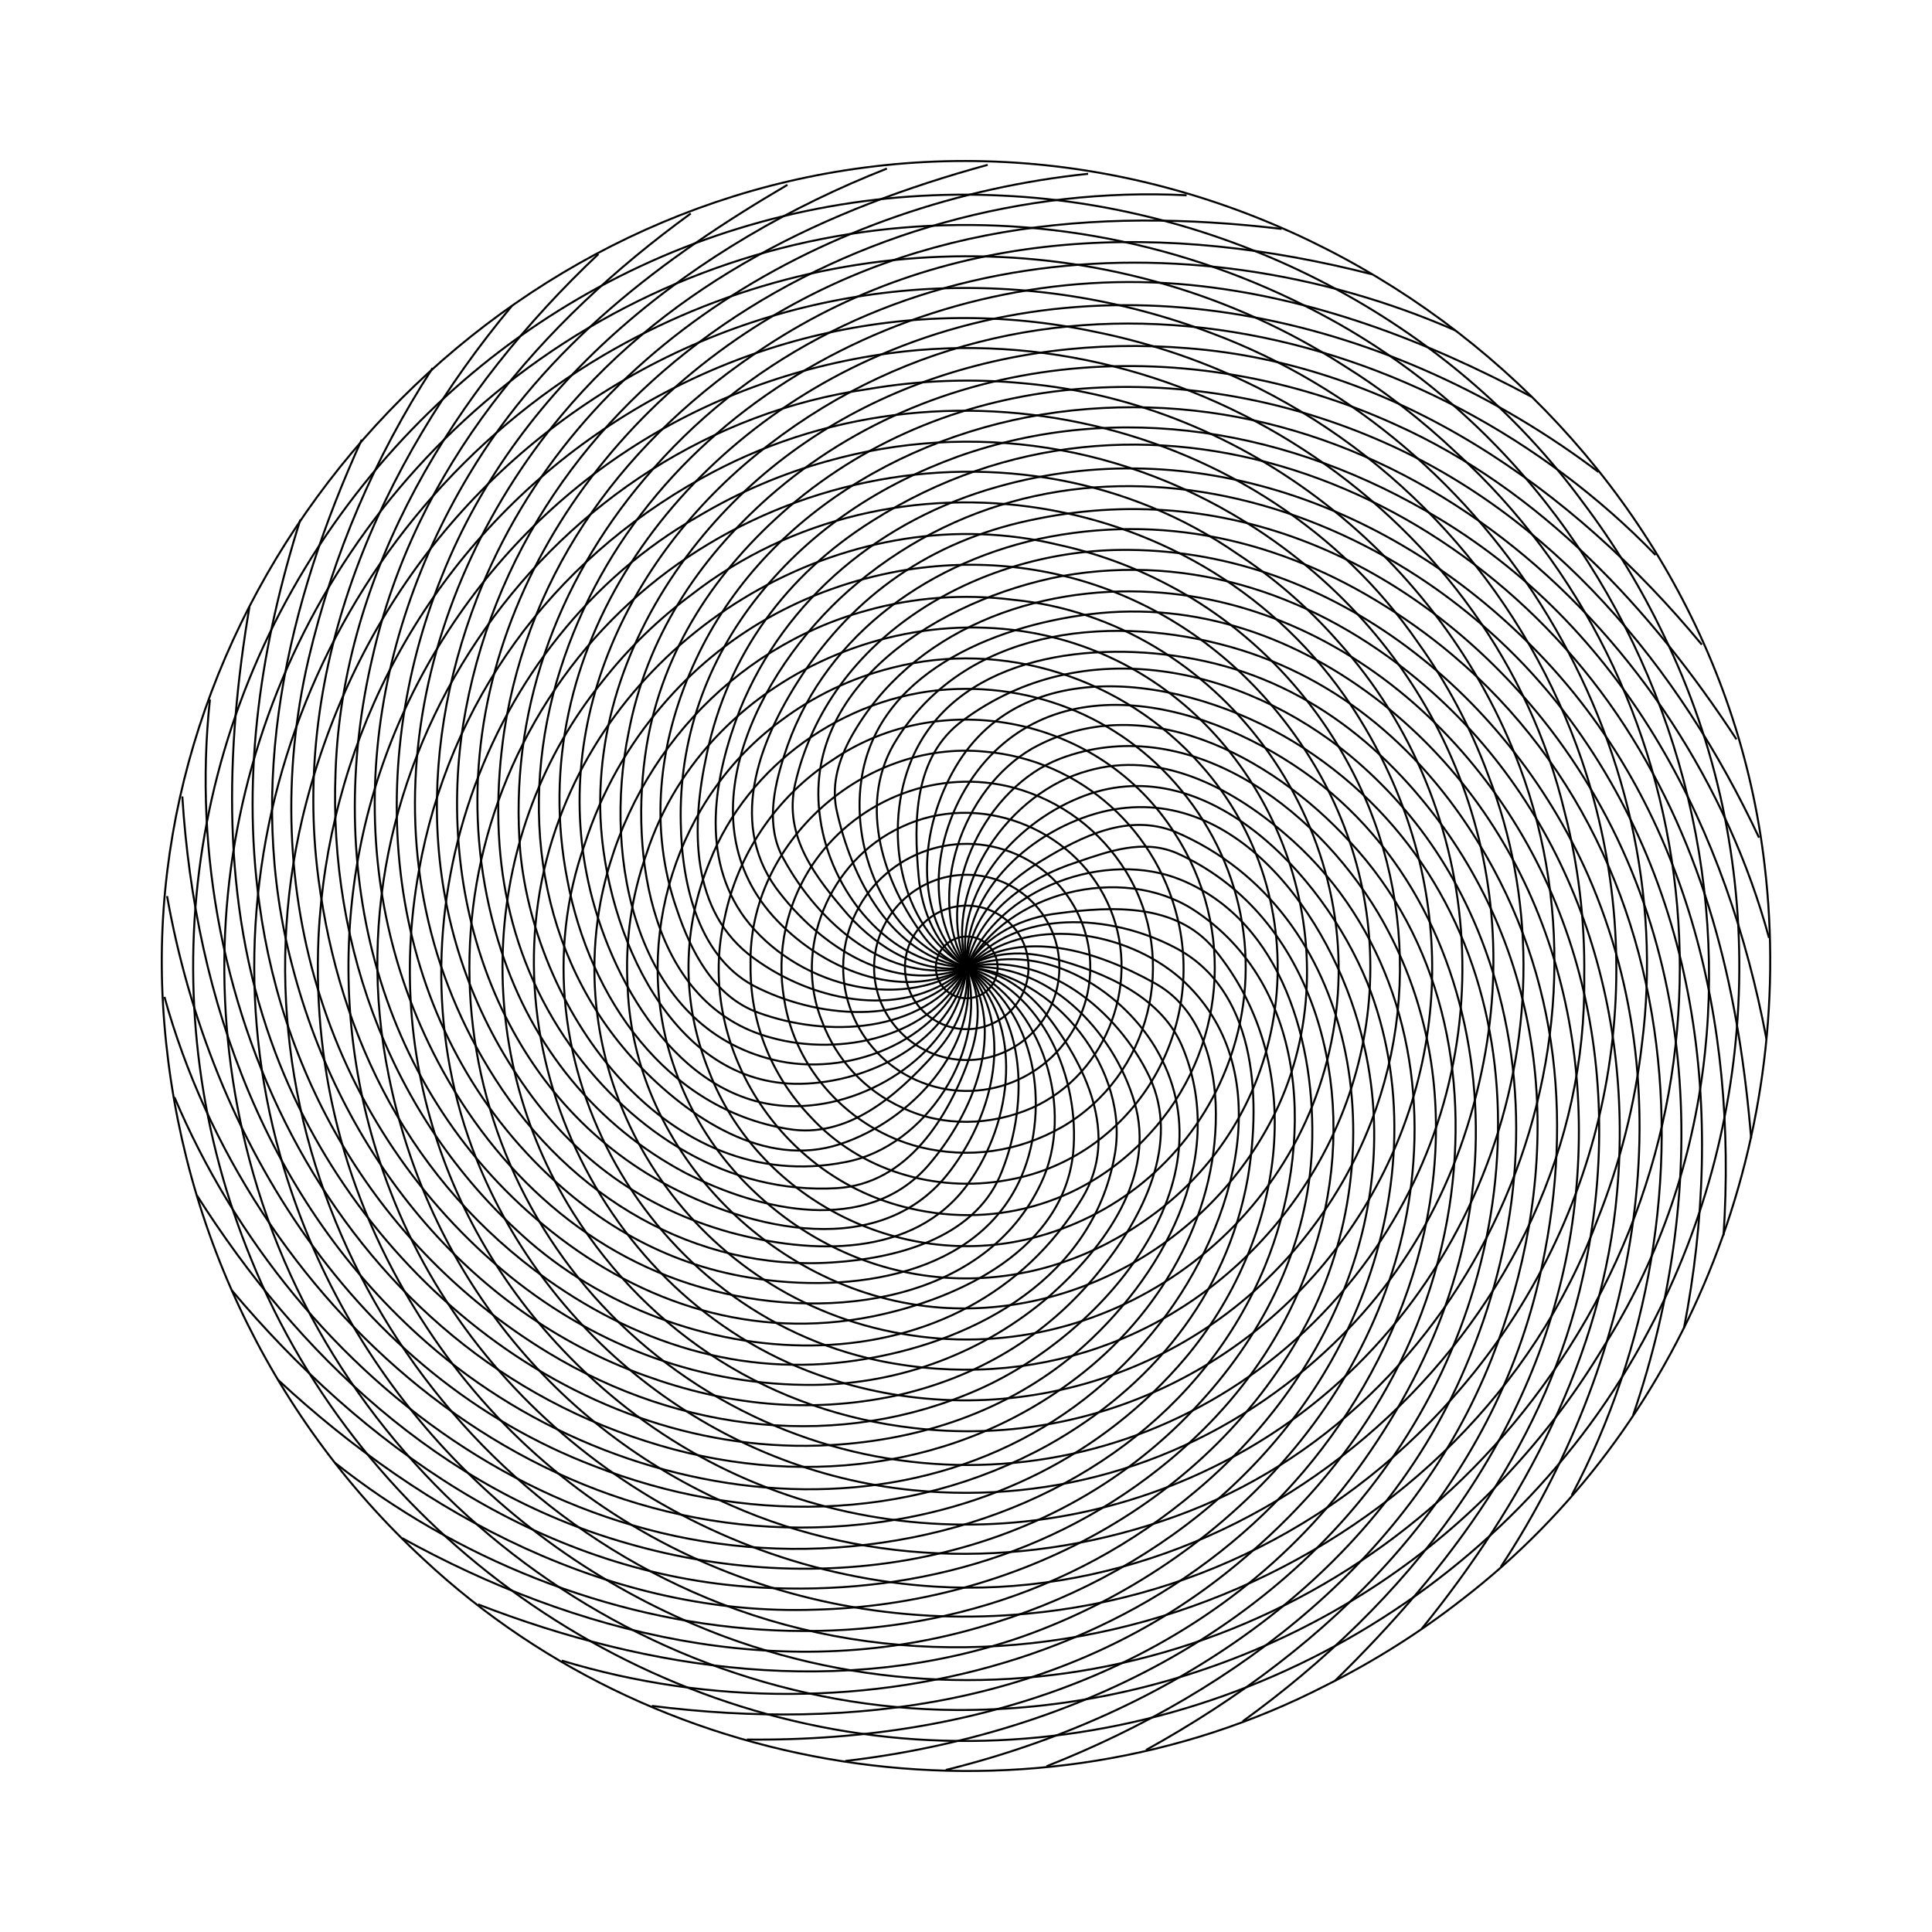 <svg:svg xmlns:svg="http://www.w3.org/2000/svg" enable-background="new 0 0 1652.672 1654.243" height="1920" id="Layer_1" version="1.1" viewBox="-133.664 -132.878 1920 1920" width="1920" x="0px" y="0px" xml:space="preserve">
<svg:g>
	<svg:g>
		<svg:path d="M1183.381,1542.377    c-287.447,147.813-654.454,99.942-895.801-125.448C131.003,1272.319,40.248,1073.856,28.281,864.423    C5.343,460.515,318.496,86.527,725.395,33.67c430.835-56.846,844.715,263.288,894.58,693.125    c32.911,277.25-80.781,560.484-299.948,729.315C1278.501,1488.632,1232.702,1517.758,1183.381,1542.377z" fill="none" stroke="#000000" stroke-miterlimit="10" stroke-width="1.995" />
		<svg:path d="M1439.39,366.365    c-132.567-181.105-350.977-293.8-575.37-304.771C612.7,48.629,369.358,159.33,212.781,367.766    C47.229,588.17,14.318,871.404,116.043,1118.735c110.701,273.261,380.97,463.746,674.176,477.708    c291.212,13.962,577.438-145.606,715.066-407.897c113.693-214.42,119.676-473.719,14.929-689.174    C1498.159,453.095,1471.321,408.671,1439.39,366.365z" fill="none" stroke="#000000" stroke-miterlimit="10" stroke-width="1.995" />
		<svg:path d="M1370.587,1325.482    c-138.563,154.276-346.001,242.039-553.44,241.041c-322.129-1.995-619.325-228.382-703.098-547.519    c-73.8-280.242,19.946-575.443,244.339-760.942c236.361-194.474,565.47-220.404,831.75-72.803    c357.034,197.466,484.689,682.155,269.596,1020.616C1434.723,1247.672,1404.923,1287.929,1370.587,1325.482z" fill="none" stroke="#000000" stroke-miterlimit="10" stroke-width="1.995" />
		<svg:path d="M1200.234,229.458    C981.702,89.519,695.476,85.53,466.096,220.165c-275.255,162.56-406.899,491.67-321.131,795.847    c62.83,222.398,228.382,397.924,441.805,477.708c294.204,108.706,633.287,7.978,820.78-260.296    c205.444-291.212,156.576-688.139-93.996-916.458C1279.346,284.528,1241.624,255.24,1200.234,229.458z" fill="none" stroke="#000000" stroke-miterlimit="10" stroke-width="1.995" />
		<svg:path d="M1453.39,1080.461    c-125.624,335.47-534.518,510.996-870.609,380.349c-305.175-118.679-492.667-454.77-415.875-780.888    c46.873-196.469,169.541-357.034,346.064-449.783c173.531-90.755,375.983-100.728,557.492-31.914    c283.234,105.714,465.74,408.894,427.63,706.269C1491.379,963.255,1476.599,1022.762,1453.39,1080.461z" fill="none" stroke="#000000" stroke-miterlimit="10" stroke-width="1.995" />
		<svg:path d="M954.12,196.758    c-181.852-38.426-372.336,5.456-523.926,123.137c-151.59,118.679-238.355,293.207-247.331,478.705    c-5.984,136.63,28.922,268.274,107.709,387.951c133.639,203.45,363.018,306.172,596.387,284.231    c174.528-15.957,333.099-100.728,444.797-240.35c138.625-173.531,176.523-400.916,106.711-607.357    c-54.852-160.566-170.539-294.204-321.052-370.086C1066.742,227.492,1012.319,208.463,954.12,196.758z" fill="none" stroke="#000000" stroke-miterlimit="10" stroke-width="1.995" />
		<svg:path d="M1440.726,837.406    c4.721,337.178-308.432,627.393-645.52,606.449c-237.358-14.959-454.77-169.541-540.538-391.94    c-67.817-174.528-53.854-371.994,43.881-536.549c98.733-165.552,262.291-271.266,451.778-297.196    c302.183-40.889,601.373,164.555,670.781,455.39C1434.63,725.611,1441.545,780.874,1440.726,837.406z" fill="none" stroke="#000000" stroke-miterlimit="10" stroke-width="1.995" />
		<svg:path d="M728.711,253.837    c-312.48,45.115-541.859,361.26-476.037,682.391c38.895,194.474,164.555,350.053,340.08,426.845    c139.622,61.833,298.193,62.83,441.805,10.97c293.207-105.714,450.781-453.773,342.075-744.985    c-77.79-207.439-272.264-361.023-491.752-380.896C833.818,243.13,781.652,244.777,728.711,253.837z" fill="none" stroke="#000000" stroke-miterlimit="10" stroke-width="1.995" />
		<svg:path d="M1345.266,637.311    c94.197,243.068-6.531,534.281-237.905,668.917c-202.452,117.682-455.767,97.736-634.284-52.857    C320.49,1124.719,246.69,931.242,282.593,732.779c29.919-168.544,131.644-307.169,280.242-389.945    c241.347-135.633,559.487-59.838,712.932,163.264C1303.977,545.44,1327.652,589.573,1345.266,637.311z" fill="none" stroke="#000000" stroke-miterlimit="10" stroke-width="1.995" />
		<svg:path d="M559.991,380.406    c-215.566,122.994-312.304,406.228-220.552,637.602c71.806,180.512,241.347,311.158,434.824,330.107    c141.617,13.962,281.239-28.922,391.94-122.668c90.755-76.792,147.601-175.525,172.533-293.207    c44.879-211.428-40.889-418.867-222.398-538.543c-130.647-85.768-284.231-108.706-427.779-68.295    C644.318,337.629,601.272,355.802,559.991,380.406z" fill="none" stroke="#000000" stroke-miterlimit="10" stroke-width="1.995" />
		<svg:path d="M1195.716,504.239    c150.001,165.71,167.953,422.017,31.322,612.501c-154.582,215.417-443.8,269.272-666.198,127.655    C330.463,1096.794,263.644,792.617,411.245,562.24c148.598-232.371,467.735-295.202,684.896-144.591    C1132.124,441.266,1165.842,470.278,1195.716,504.239z" fill="none" stroke="#000000" stroke-miterlimit="10" stroke-width="1.995" />
		<svg:path d="M464.955,544.362    c-119.532,147.528-133.494,361.948-28.778,528.497c76.792,121.671,198.463,197.466,338.086,213.423    c176.523,20.943,351.05-61.833,446.791-217.412c95.741-156.576,90.755-345.067-11.968-500.646    c-146.603-220.404-456.764-265.282-655.73-109.963C520.822,482.364,491.132,511.003,464.955,544.362z" fill="none" stroke="#000000" stroke-miterlimit="10" stroke-width="1.995" />
		<svg:path d="M1025.973,447.734    c90.365,46.69,162.17,126.474,201.065,222.215c55.849,139.622,34.906,300.188-60.835,422.856    c-115.687,149.595-314.15,202.452-486.684,140.62c-218.409-77.79-338.086-336.091-257.304-552.506    c72.803-197.466,293.207-321.131,495.23-272.533C954.264,416.345,990.894,429.41,1025.973,447.734z" fill="none" stroke="#000000" stroke-miterlimit="10" stroke-width="1.995" />
		<svg:path d="M447.449,705.926    c-76.097,214.346,61.531,464.668,292.905,513.536c150.593,30.916,298.193-19.946,394.932-136.63    c114.69-138.625,125.66-333.099,18.949-483.692c-91.752-129.649-240.35-191.482-393.934-164.555    c-93.746,16.954-175.525,62.83-235.81,133.674C490.747,607.49,464.39,653.469,447.449,705.926z" fill="none" stroke="#000000" stroke-miterlimit="10" stroke-width="1.995" />
		<svg:path d="M873.791,463.262    c202.655,20.192,354.245,223.641,317.344,430.083c-34.906,200.458-229.38,335.094-428.84,299.191    c-200.458-34.906-336.091-228.382-299.191-428.84C490.032,623.076,593.751,510.38,727.2,473.964    C773.306,460.978,823.318,456.805,873.791,463.262z" fill="none" stroke="#000000" stroke-miterlimit="10" stroke-width="1.995" />
		<svg:path d="M490.083,848.054    c5.933,164.967,147.549,306.584,311.107,318.551c140.62,9.973,277.25-72.803,336.091-201.455    c72.803-161.563-1.995-364.015-161.563-441.805c-177.52-86.765-406.899,6.981-466.983,192.441    C494.116,757.069,487.384,801.488,490.083,848.054z" fill="none" stroke="#000000" stroke-miterlimit="10" stroke-width="1.995" />
		<svg:path d="M753.218,530.676    c109.804-28.274,229.481,9.624,306.273,96.389c118.679,132.641,97.736,344.069-50.862,449.783    c-108.706,78.787-247.331,81.779-357.034,3.989c-56.846-40.889-95.741-93.746-116.684-157.574    c-40.889-122.668,3.989-264.285,107.736-340.133C674.549,559.155,712.061,540.88,753.218,530.676z" fill="none" stroke="#000000" stroke-miterlimit="10" stroke-width="1.995" />
		<svg:path d="M571.121,932.277    c47.563,123.628,187.185,198.425,319.826,165.514c83.773-20.943,151.59-76.792,187.493-153.585    c41.887-89.757,32.911-194.474-26.927-277.25c-57.844-79.784-148.598-120.674-243.342-114.69    c-102.722,6.981-198.463,74.798-236.4,170.733C544.781,788.3,542.446,861.542,571.121,932.277z" fill="none" stroke="#000000" stroke-miterlimit="10" stroke-width="1.995" />
		<svg:path d="M693.547,622.515    c108.64-74.237,266.214-43.32,340.014,72.367c61.833,94.744,50.862,217.412-24.933,299.191    c-60.835,66.819-149.595,94.744-238.355,73.8c-129.649-29.919-213.423-163.558-183.717-288.845    C599.216,717.51,636.614,659.415,693.547,622.515z" fill="none" stroke="#000000" stroke-miterlimit="10" stroke-width="1.995" />
		<svg:path d="M672.107,977.276    c48.302,52.699,123.099,75.637,194.905,62.672c116.684-19.946,194.474-134.636,171.536-251.32    c-18.949-95.741-98.733-166.55-193.477-174.528c-120.674-11.968-235.363,90.755-232.839,211.422    C611.465,880.472,630.995,934.45,672.107,977.276z" fill="none" stroke="#000000" stroke-miterlimit="10" stroke-width="1.995" />
		<svg:path d="M676.779,722.156    c43.629-61.183,122.416-92.099,197.214-72.153c46.873,12.965,85.768,41.887,111.698,83.773    c52.857,86.765,23.935,202.452-63.827,253.315c-43.881,24.933-92.749,31.914-141.617,19.946    c-69.811-17.951-123.666-76.792-134.528-146.446C637.515,814.206,647.384,763.69,676.779,722.156z" fill="none" stroke="#000000" stroke-miterlimit="10" stroke-width="1.995" />
		<svg:path d="M763.665,968.239    c39.519,18.852,87.39,17.854,128.279-0.097c75.795-33.908,110.701-128.652,74.798-204.447    c-34.906-74.798-128.652-110.701-204.447-74.798c-71.806,32.911-108.706,121.671-78.64,194.264    C697.631,919.843,725.051,950.717,763.665,968.239z" fill="none" stroke="#000000" stroke-miterlimit="10" stroke-width="1.995" />
		<svg:path d="M710.286,790.722    c20.892-64.548,90.03-99.874,154.578-78.982c64.548,20.892,99.874,90.03,78.982,154.578    c-20.892,64.548-90.03,99.874-154.578,78.982S689.393,855.27,710.286,790.722z" fill="none" stroke="#000000" stroke-miterlimit="10" stroke-width="1.995" />
		<svg:path d="M817.521,920.082    c50.61,5.276,95.832-31.408,101.108-82.017s-31.408-95.832-82.017-101.108c-50.61-5.276-95.832,31.408-101.108,82.017    C730.227,869.585,766.911,914.806,817.521,920.082z" fill="none" stroke="#000000" stroke-miterlimit="10" stroke-width="1.995" />
		<svg:path d="M766.033,834.97    c-3.565-33.735,20.848-63.917,54.583-67.482c33.735-3.565,63.917,20.848,67.482,54.583c3.565,33.735-20.848,63.917-54.583,67.482    C799.781,893.117,769.598,868.704,766.033,834.97z" fill="none" stroke="#000000" stroke-miterlimit="10" stroke-width="1.995" />
		<svg:path d="M836.557,857.702    c16.13-5.246,24.937-22.543,19.691-38.672s-22.543-24.937-38.672-19.691c-16.13,5.246-24.937,22.543-19.691,38.672    S820.427,862.947,836.557,857.702z" fill="none" stroke="#000000" stroke-miterlimit="10" stroke-width="1.995" />
	</svg:g>
	<svg:g>
		<svg:path d="M827.066,828.52    c-74.744-10.97-114.636-87.763-129.595-157.574c-4.987-25.93,2.992-49.865,14.96-71.806    c59.838-106.711,184.501-150.593,299.191-143.612c102.722,5.984,198.463,51.86,274.258,123.665    c150.593,143.612,198.463,354.042,153.585,556.495c-35.903,162.56-133.639,291.212-246.404,401.774" fill="none" stroke="#000000" stroke-miterlimit="10" stroke-width="1.995" />
		<svg:path d="M827.066,828.52    c-78.733-1.995-135.579-76.792-145.552-147.601C661.568,548.278,801.19,462.51,921.864,439.572    c129.649-22.938,253.315,19.946,353.045,102.722c151.59,125.66,215.417,320.134,198.463,509.622    c-13.962,162.56-93.746,310.161-194.344,434.086" fill="none" stroke="#000000" stroke-miterlimit="10" stroke-width="1.995" />
		<svg:path d="M827.066,828.52    c-45.822,6.981-87.708-18.949-117.628-51.86c-31.914-36.9-64.825-77.79-52.857-130.647    c33.908-147.601,182.506-230.377,322.129-232.371c204.447-2.992,383.961,138.625,465.74,323.126    c99.73,227.385,44.879,487.681-86.582,687.403" fill="none" stroke="#000000" stroke-miterlimit="10" stroke-width="1.995" />
		<svg:path d="M827.066,828.52    c-77.735,17.951-147.547-43.881-182.452-108.706c-16.954-30.916-9.973-67.817,0.997-101.725    c35.903-113.692,136.63-189.487,253.315-215.417c121.671-25.93,239.353,0.997,344.069,66.819    c305.175,190.485,339.083,593.395,185.343,883.456" fill="none" stroke="#000000" stroke-miterlimit="10" stroke-width="1.995" />
		<svg:path d="M827.066,828.52    c-72.749,27.924-146.549-20.943-189.433-78.787c-48.868-67.817-14.96-151.59,28.922-216.415    c55.849-81.779,133.639-131.644,230.377-150.593c196.469-39.892,379.972,46.873,502.64,199.46    c159.568,200.458,167.547,463.746,89.753,691.267" fill="none" stroke="#000000" stroke-miterlimit="10" stroke-width="1.995" />
		<svg:path d="M827.066,828.52    c-66.765,35.903-146.549,0-192.425-50.862c-91.752-102.722-8.976-254.312,83.773-331.104    c216.415-179.514,528.57-89.757,695.12,118.679c142.614,180.512,167.547,408.894,126.333,621.709" fill="none" stroke="#000000" stroke-miterlimit="10" stroke-width="1.995" />
		<svg:path d="M827.066,828.52    c-69.757,45.876-171.482,15.957-220.35-48.868c-44.879-60.835-30.916-140.62-4.987-207.439    c44.879-110.701,141.617-189.487,256.307-221.401c193.477-54.852,392.937,18.949,531.562,159.568    c154.582,155.579,203.45,374.986,189.57,584.397" fill="none" stroke="#000000" stroke-miterlimit="10" stroke-width="1.995" />
		<svg:path d="M827.066,828.52    c-59.784,53.854-151.536,34.906-211.374-8.976c-63.827-45.876-62.83-130.647-46.873-203.45    c20.943-98.733,78.787-177.52,164.555-231.374c266.28-168.544,598.381-37.897,754.958,215.417    c76.792,123.665,106.711,259.299,118.278,398.277" fill="none" stroke="#000000" stroke-miterlimit="10" stroke-width="1.995" />
		<svg:path d="M827.066,828.52    c-50.808,58.841-142.56,51.86-206.388,20.943c-59.838-27.924-76.792-102.722-77.79-164.555    c-1.995-81.779,24.933-160.566,77.79-226.388c52.857-65.822,120.674-109.703,197.466-137.628    c159.568-56.846,332.102-26.927,478.705,61.833c189.487,114.69,286.226,312.156,324.906,516.646" fill="none" stroke="#000000" stroke-miterlimit="10" stroke-width="1.995" />
		<svg:path d="M827.066,828.52    c-44.825,66.819-139.568,69.811-207.385,44.879c-43.881-15.957-66.819-60.835-80.781-102.722    c-27.924-79.784-17.951-165.552,15.957-241.347c65.822-148.598,218.409-237.358,376.98-254.312    c329.11-34.906,610.349,222.398,692.533,524.195" fill="none" stroke="#000000" stroke-miterlimit="10" stroke-width="1.995" />
		<svg:path d="M827.066,828.52    c-33.854,70.808-126.603,88.76-194.42,69.811C513.967,866.417,491.029,717.819,508.98,608.116    c15.957-95.741,68.814-174.528,141.617-237.358c163.558-139.622,392.937-148.598,582.425-67.817    c176.523,74.798,302.183,227.385,381.387,396.573" fill="none" stroke="#000000" stroke-miterlimit="10" stroke-width="1.995" />
		<svg:path d="M827.066,828.52    c-27.87,75.795-120.62,109.703-192.425,91.752c-135.633-32.911-169.541-198.463-143.612-325.121    c17.951-94.744,68.814-171.536,139.622-234.366c172.533-151.59,420.862-163.558,622.317-71.806    c144.609,64.825,254.312,183.504,339.064,312.872" fill="none" stroke="#000000" stroke-miterlimit="10" stroke-width="1.995" />
		<svg:path d="M827.066,828.52    c-15.903,74.798-97.682,114.69-165.498,115.687c-127.655,1.995-193.477-150.593-198.463-264.285    c-3.989-99.73,32.911-194.474,96.738-274.258c118.679-147.601,305.175-207.439,486.684-192.479    c206.442,15.957,382.964,139.622,511.064,294.579" fill="none" stroke="#000000" stroke-miterlimit="10" stroke-width="1.995" />
		<svg:path d="M827.066,828.52    c-7.924,79.784-89.703,133.638-161.509,137.628c-109.703,6.981-183.504-104.717-210.431-205.444    C409.25,588.17,491.029,415.637,630.651,308.925c277.25-213.423,657.222-121.671,880.978,109.808" fill="none" stroke="#000000" stroke-miterlimit="10" stroke-width="1.995" />
		<svg:path d="M827.066,828.52    c3.046,32.911-10.916,63.827-32.857,86.765c-36.9,40.889-85.768,83.773-144.609,73.8    C527.929,969.14,452.134,858.439,430.193,741.755c-44.879-229.38,108.706-434.824,310.161-521.589    c239.353-103.719,513.611-35.903,714.517,116.001" fill="none" stroke="#000000" stroke-miterlimit="10" stroke-width="1.995" />
		<svg:path d="M827.066,828.52    c13.019,80.781-55.795,152.587-125.606,175.525c-74.798,24.933-150.593-25.93-202.452-80.781    c-98.733-105.714-118.679-256.307-75.795-390.943c82.776-261.293,363.018-407.897,626.306-381.967    c120.674,11.968,233.369,54.852,338.694,111.01" fill="none" stroke="#000000" stroke-miterlimit="10" stroke-width="1.995" />
		<svg:path d="M827.066,828.52    c21.995,82.776-40.835,178.517-120.62,193.477C529.924,1056.902,398.28,874.396,383.32,712.833    C372.35,577.2,418.226,447.55,506.986,342.834c200.458-237.358,538.543-264.285,805.718-147.328" fill="none" stroke="#000000" stroke-miterlimit="10" stroke-width="1.995" />
		<svg:path d="M827.066,828.52    c15.014,26.927,13.019,59.838,3.046,88.76c-20.943,59.838-61.833,126.657-132.641,130.647    c-106.711,5.984-201.455-53.854-264.285-141.617c-66.819-94.744-81.779-202.452-65.822-312.156    c24.933-162.56,121.671-292.21,260.296-382.964c185.498-121.671,401.913-122.668,601.878-71.559" fill="none" stroke="#000000" stroke-miterlimit="10" stroke-width="1.995" />
		<svg:path d="M827.066,828.52    c39.946,64.825,7.035,144.609-38.841,197.466c-60.835,68.814-166.549,44.879-240.35,6.981    c-88.76-46.873-152.587-125.66-183.504-221.401c-74.798-230.377,34.906-470.727,235.363-608.354    C766.284,89.519,954.774,72.565,1140.023,94.62" fill="none" stroke="#000000" stroke-miterlimit="10" stroke-width="1.995" />
		<svg:path d="M827.066,828.52    c47.925,59.838,26.981,144.609-15.903,201.455c-67.817,90.755-198.463,60.835-287.223,11.968    c-159.568-88.76-224.393-278.247-197.466-453.773c54.852-343.072,395.929-543.53,719.099-526.987" fill="none" stroke="#000000" stroke-miterlimit="10" stroke-width="1.995" />
		<svg:path d="M827.066,828.52    c57.898,56.846,45.93,153.585,1.051,215.417c-53.854,73.8-155.579,69.811-236.361,47.87    c-85.768-23.935-154.582-72.803-206.442-148.598C283.59,795.609,279.601,619.086,340.436,461.513    C438.172,211.19,691.487,66.581,947.677,39.847" fill="none" stroke="#000000" stroke-miterlimit="10" stroke-width="1.995" />
		<svg:path d="M827.066,828.52    c62.884,48.868,60.89,141.617,32.965,207.439c-26.927,61.833-102.722,81.779-166.549,85.768    c-135.633,8.976-260.296-64.825-335.094-182.506c-135.633-211.428-87.763-474.716,65.822-659.217    C535.907,146.365,688.495,74.559,847.879,30.949" fill="none" stroke="#000000" stroke-miterlimit="10" stroke-width="1.995" />
		<svg:path d="M827.066,828.52    c69.865,41.887,82.83,139.622,54.906,206.442c-41.887,99.73-169.541,118.679-271.266,101.725    c-84.771-13.962-155.579-55.849-214.42-116.684C246.69,865.42,227.741,632.051,305.531,439.572    C383.32,244.101,557.848,109.465,747.753,34.63" fill="none" stroke="#000000" stroke-miterlimit="10" stroke-width="1.995" />
		<svg:path d="M827.066,828.52    c76.846,34.906,107.763,143.612,73.854,214.42c-54.852,116.684-207.439,137.628-326.118,106.711    c-121.671-30.916-215.417-117.682-273.261-227.385c-97.736-185.498-76.792-403.907,30.916-583.422    c76.792-128.652,192.479-215.417,316.42-288.014" fill="none" stroke="#000000" stroke-miterlimit="10" stroke-width="1.995" />
		<svg:path d="M827.066,828.52    c76.846,21.941,112.749,111.698,105.768,184.501c-9.973,94.744-110.701,144.609-200.458,162.56    c-116.684,22.938-226.388-11.968-318.139-84.771c-173.531-137.628-227.385-361.023-177.52-571.454    c42.884-188.49,167.547-332.102,316.095-440.06" fill="none" stroke="#000000" stroke-miterlimit="10" stroke-width="1.995" />
		<svg:path d="M827.066,828.52    c30.97,2.992,56.9,19.946,76.846,43.881c40.889,51.86,75.795,122.668,37.898,185.498    c-117.682,194.474-389.945,180.512-548.516,43.881c-136.63-118.679-200.458-293.207-193.477-467.735    c6.981-200.458,118.679-379.972,261.255-514.469" fill="none" stroke="#000000" stroke-miterlimit="10" stroke-width="1.995" />
		<svg:path d="M827.066,828.52    c87.817,5.984,163.612,103.719,146.658,188.49c-21.941,118.679-134.636,181.509-246.334,200.458    c-113.692,19.946-221.401-10.97-317.142-78.787c-135.633-96.738-206.442-239.353-227.385-397.924    c-27.924-211.428,60.835-411.886,192.241-569.719" fill="none" stroke="#000000" stroke-miterlimit="10" stroke-width="1.995" />
		<svg:path d="M827.066,828.52    c79.838-6.981,145.66,62.83,166.604,133.638c21.941,73.8-28.922,143.612-83.773,192.479    c-65.822,56.846-148.598,87.763-234.366,88.76c-109.703,0.997-214.42-36.9-302.183-107.709    C190.841,987.091,120.032,749.733,172.889,522.348c24.933-105.714,65.822-200.458,123.374-289.48" fill="none" stroke="#000000" stroke-miterlimit="10" stroke-width="1.995" />
		<svg:path d="M827.066,828.52    c77.844-17.951,150.647,43.881,181.563,108.706c30.916,65.822-5.984,139.622-50.862,194.474    c-51.86,63.827-120.674,104.717-202.452,122.668c-85.768,17.951-167.547,8.976-247.331-19.946    c-178.517-63.827-303.18-222.398-351.05-406.899c-47.871-180.512-4.987-361.023,68.861-523.43" fill="none" stroke="#000000" stroke-miterlimit="10" stroke-width="1.995" />
		<svg:path d="M827.066,828.52    c72.857-27.924,151.644,19.946,187.547,79.784c78.787,132.641-51.86,284.231-174.528,339.083    c-138.625,61.833-297.196,43.881-428.84-35.903c-162.56-98.733-262.291-262.291-287.223-446.792    c-17.951-130.647,1.995-258.301,40.785-381.105" fill="none" stroke="#000000" stroke-miterlimit="10" stroke-width="1.995" />
		<svg:path d="M827.066,828.52    c25.984-15.957,56.9-16.954,85.822-8.976c51.86,13.962,109.703,38.895,129.649,90.755    c43.881,109.703-20.943,227.385-106.711,301.185c-69.811,58.841-155.579,86.765-244.339,91.752    c-250.323,13.962-473.719-170.539-555.497-400.916c-49.865-139.622-45.876-289.218-21.725-432.222" fill="none" stroke="#000000" stroke-miterlimit="10" stroke-width="1.995" />
		<svg:path d="M827.066,828.52    c55.903-39.892,129.703-15.957,185.552,14.96c44.879,23.935,59.838,74.798,61.833,120.674    c3.989,103.719-49.865,201.455-130.647,266.28c-124.663,99.73-288.22,116.684-435.821,68.814    c-309.164-98.733-465.74-431.832-433.02-736.984" fill="none" stroke="#000000" stroke-miterlimit="10" stroke-width="1.995" />
		<svg:path d="M827.066,828.52    c59.892-53.854,157.628-36.9,212.479,10.97c99.73,88.76,55.849,244.339-19.946,342.075    c-180.512,233.369-522.586,201.455-729.028,19.946C131.003,1061.889,60.194,860.434,47.522,658.625" fill="none" stroke="#000000" stroke-miterlimit="10" stroke-width="1.995" />
		<svg:path d="M827.066,828.52    c50.917-59.838,143.666-52.857,206.496-19.946c79.784,40.889,86.765,145.606,72.803,229.38    c-20.943,117.682-96.738,208.436-198.463,265.282c-140.62,77.79-305.174,77.79-450.781,20.943    C218.765,1233.425,75.154,999.059,32.376,757.668" fill="none" stroke="#000000" stroke-miterlimit="10" stroke-width="1.995" />
		<svg:path d="M827.066,828.52    c19.003-32.911,55.903-49.865,91.806-53.854c52.857-6.981,115.687-9.973,153.585,34.906    c99.73,120.674,66.819,294.204-27.924,406.899c-82.776,97.736-197.466,152.587-322.129,165.552    c-330.107,34.906-609.352-223.396-692.641-524.195" fill="none" stroke="#000000" stroke-miterlimit="10" stroke-width="1.995" />
		<svg:path d="M827.066,828.52    c40.943-75.795,153.639-102.722,224.447-57.844c117.682,75.795,120.674,236.361,71.806,355.04    c-59.838,144.609-194.474,238.355-350.053,269.272c-327.115,64.825-614.338-155.579-733.543-437.463" fill="none" stroke="#000000" stroke-miterlimit="10" stroke-width="1.995" />
		<svg:path d="M827.066,828.52    c30.97-79.784,139.676-117.682,213.477-86.765c100.728,41.887,133.639,163.558,129.649,266.28    c-3.989,94.744-45.876,181.509-110.701,252.318c-143.612,158.571-369.002,198.463-569.46,140.62    c-186.496-52.857-328.112-188.49-427.932-345.783" fill="none" stroke="#000000" stroke-miterlimit="10" stroke-width="1.995" />
		<svg:path d="M827.066,828.52    c10.027-53.854,59.892-88.76,109.757-104.717c31.914-10.97,65.822-22.938,98.733-8.976    c131.644,58.841,176.522,218.409,147.601,354.042c-22.938,105.714-80.781,191.482-165.552,258.301    c-118.679,93.746-264.285,127.655-409.891,116.684c-206.442-15.957-381.967-140.62-511.173-294.579" fill="none" stroke="#000000" stroke-miterlimit="10" stroke-width="1.995" />
		<svg:path d="M827.066,828.52    c1.051-46.873,35.957-82.776,73.854-105.714c40.889-24.933,86.765-47.871,133.639-28.922    c183.504,78.787,218.409,321.131,130.647,487.681c-95.741,180.512-292.21,280.242-488.678,285.229    c-202.452,6.981-388.948-93.746-534.025-228.487" fill="none" stroke="#000000" stroke-miterlimit="10" stroke-width="1.995" />
		<svg:path d="M827.066,828.52    c-3.935-77.79,66.873-137.628,134.69-154.582c130.647-31.914,227.385,103.719,257.304,220.404    c44.879,171.536-30.916,343.072-164.555,454.77c-252.318,213.423-614.338,162.56-855.245-28.238" fill="none" stroke="#000000" stroke-miterlimit="10" stroke-width="1.995" />
		<svg:path d="M827.066,828.52    c-12.911-75.795,47.925-142.614,111.752-168.544c122.668-50.862,241.347,73.8,286.226,183.504    c38.895,97.736,33.908,207.439-2.992,306.172c-62.83,167.547-211.428,286.226-383.961,335.094    c-197.466,56.846-399.918,5.984-572.171-89.069" fill="none" stroke="#000000" stroke-miterlimit="10" stroke-width="1.995" />
		<svg:path d="M827.066,828.52    c-22.884-81.779,42.938-174.528,120.728-195.471c69.811-19.946,139.622,14.96,194.474,61.833    c96.738,81.779,137.628,204.447,128.652,327.115c-15.957,220.404-185.498,399.918-388.948,471.724    c-178.517,61.833-369.999,33.908-540.544-32.186" fill="none" stroke="#000000" stroke-miterlimit="10" stroke-width="1.995" />
		<svg:path d="M827.066,828.52    c-31.86-78.787,20-179.514,92.803-207.439c123.666-46.873,251.32,44.879,316.145,153.585    c84.771,143.612,69.811,315.148-6.981,456.765c-155.579,286.226-511.616,374.986-804.438,285.979" fill="none" stroke="#000000" stroke-miterlimit="10" stroke-width="1.995" />
		<svg:path d="M827.066,828.52    c-41.833-72.803-3.935-177.52,64.879-217.412c108.706-60.835,236.361,5.984,315.148,91.752    c91.752,97.736,119.676,232.372,99.73,363.018c-22.938,147.601-103.719,270.269-221.401,364.015    c-165.552,131.644-372.991,157.574-571.312,132.527" fill="none" stroke="#000000" stroke-miterlimit="10" stroke-width="1.995" />
		<svg:path d="M827.066,828.52    c-48.814-61.833-27.87-152.587,19.003-205.444c90.755-101.725,249.326-46.873,343.072,31.914    c94.744,80.781,139.622,200.458,143.612,320.134c3.989,123.665-36.9,238.355-110.701,343.072    c-144.609,204.447-380.969,280.242-613.493,277.662" fill="none" stroke="#000000" stroke-miterlimit="10" stroke-width="1.995" />
		<svg:path d="M827.066,828.52    c-55.795-52.857-45.822-140.62-10.916-199.461c70.808-119.676,240.35-86.765,345.067-18.949    c224.393,145.606,241.347,444.797,115.687,663.206c-120.674,209.433-343.072,317.142-570.449,343.876" fill="none" stroke="#000000" stroke-miterlimit="10" stroke-width="1.995" />
		<svg:path d="M827.066,828.52    c-29.865-19.946-44.825-55.849-47.816-90.755c-4.987-54.852-4.987-118.679,43.881-154.582    c119.676-88.76,277.25-53.854,384.959,34.906c71.806,59.838,118.679,135.633,144.609,224.393    c36.9,128.652,21.941,262.291-29.919,382.964c-90.755,214.42-299.191,347.061-516.527,400.644" fill="none" stroke="#000000" stroke-miterlimit="10" stroke-width="1.995" />
		<svg:path d="M827.066,828.52    c-69.757-41.887-82.722-139.622-54.798-206.442c41.887-99.73,169.541-118.679,271.266-101.725    c110.701,17.951,196.469,82.776,261.293,174.528c110.701,159.568,110.701,353.045,43.881,522.586    c-77.79,196.469-252.318,330.107-442.33,404.942" fill="none" stroke="#000000" stroke-miterlimit="10" stroke-width="1.995" />
		<svg:path d="M827.066,828.52    c-18.895-5.984-34.852-18.949-45.822-34.906c-39.892-55.849-61.833-131.644-23.935-191.482    c67.817-108.706,206.442-124.663,322.129-94.744c109.703,27.924,196.469,99.73,256.307,197.466    c81.779,133.639,94.744,284.231,59.838,434.824c-49.865,213.423-208.436,366.01-390.328,466.531" fill="none" stroke="#000000" stroke-miterlimit="10" stroke-width="1.995" />
		<svg:path d="M827.066,828.52    c-77.735-22.938-115.633-113.693-104.663-186.496c14.96-104.717,129.649-152.587,227.385-164.555    c105.714-12.965,206.442,22.938,290.215,88.76c159.568,126.657,218.409,329.11,187.493,525.578    c-32.911,205.444-164.555,369.002-326.177,485.936" fill="none" stroke="#000000" stroke-miterlimit="10" stroke-width="1.995" />
	</svg:g>
</svg:g>
</svg:svg>